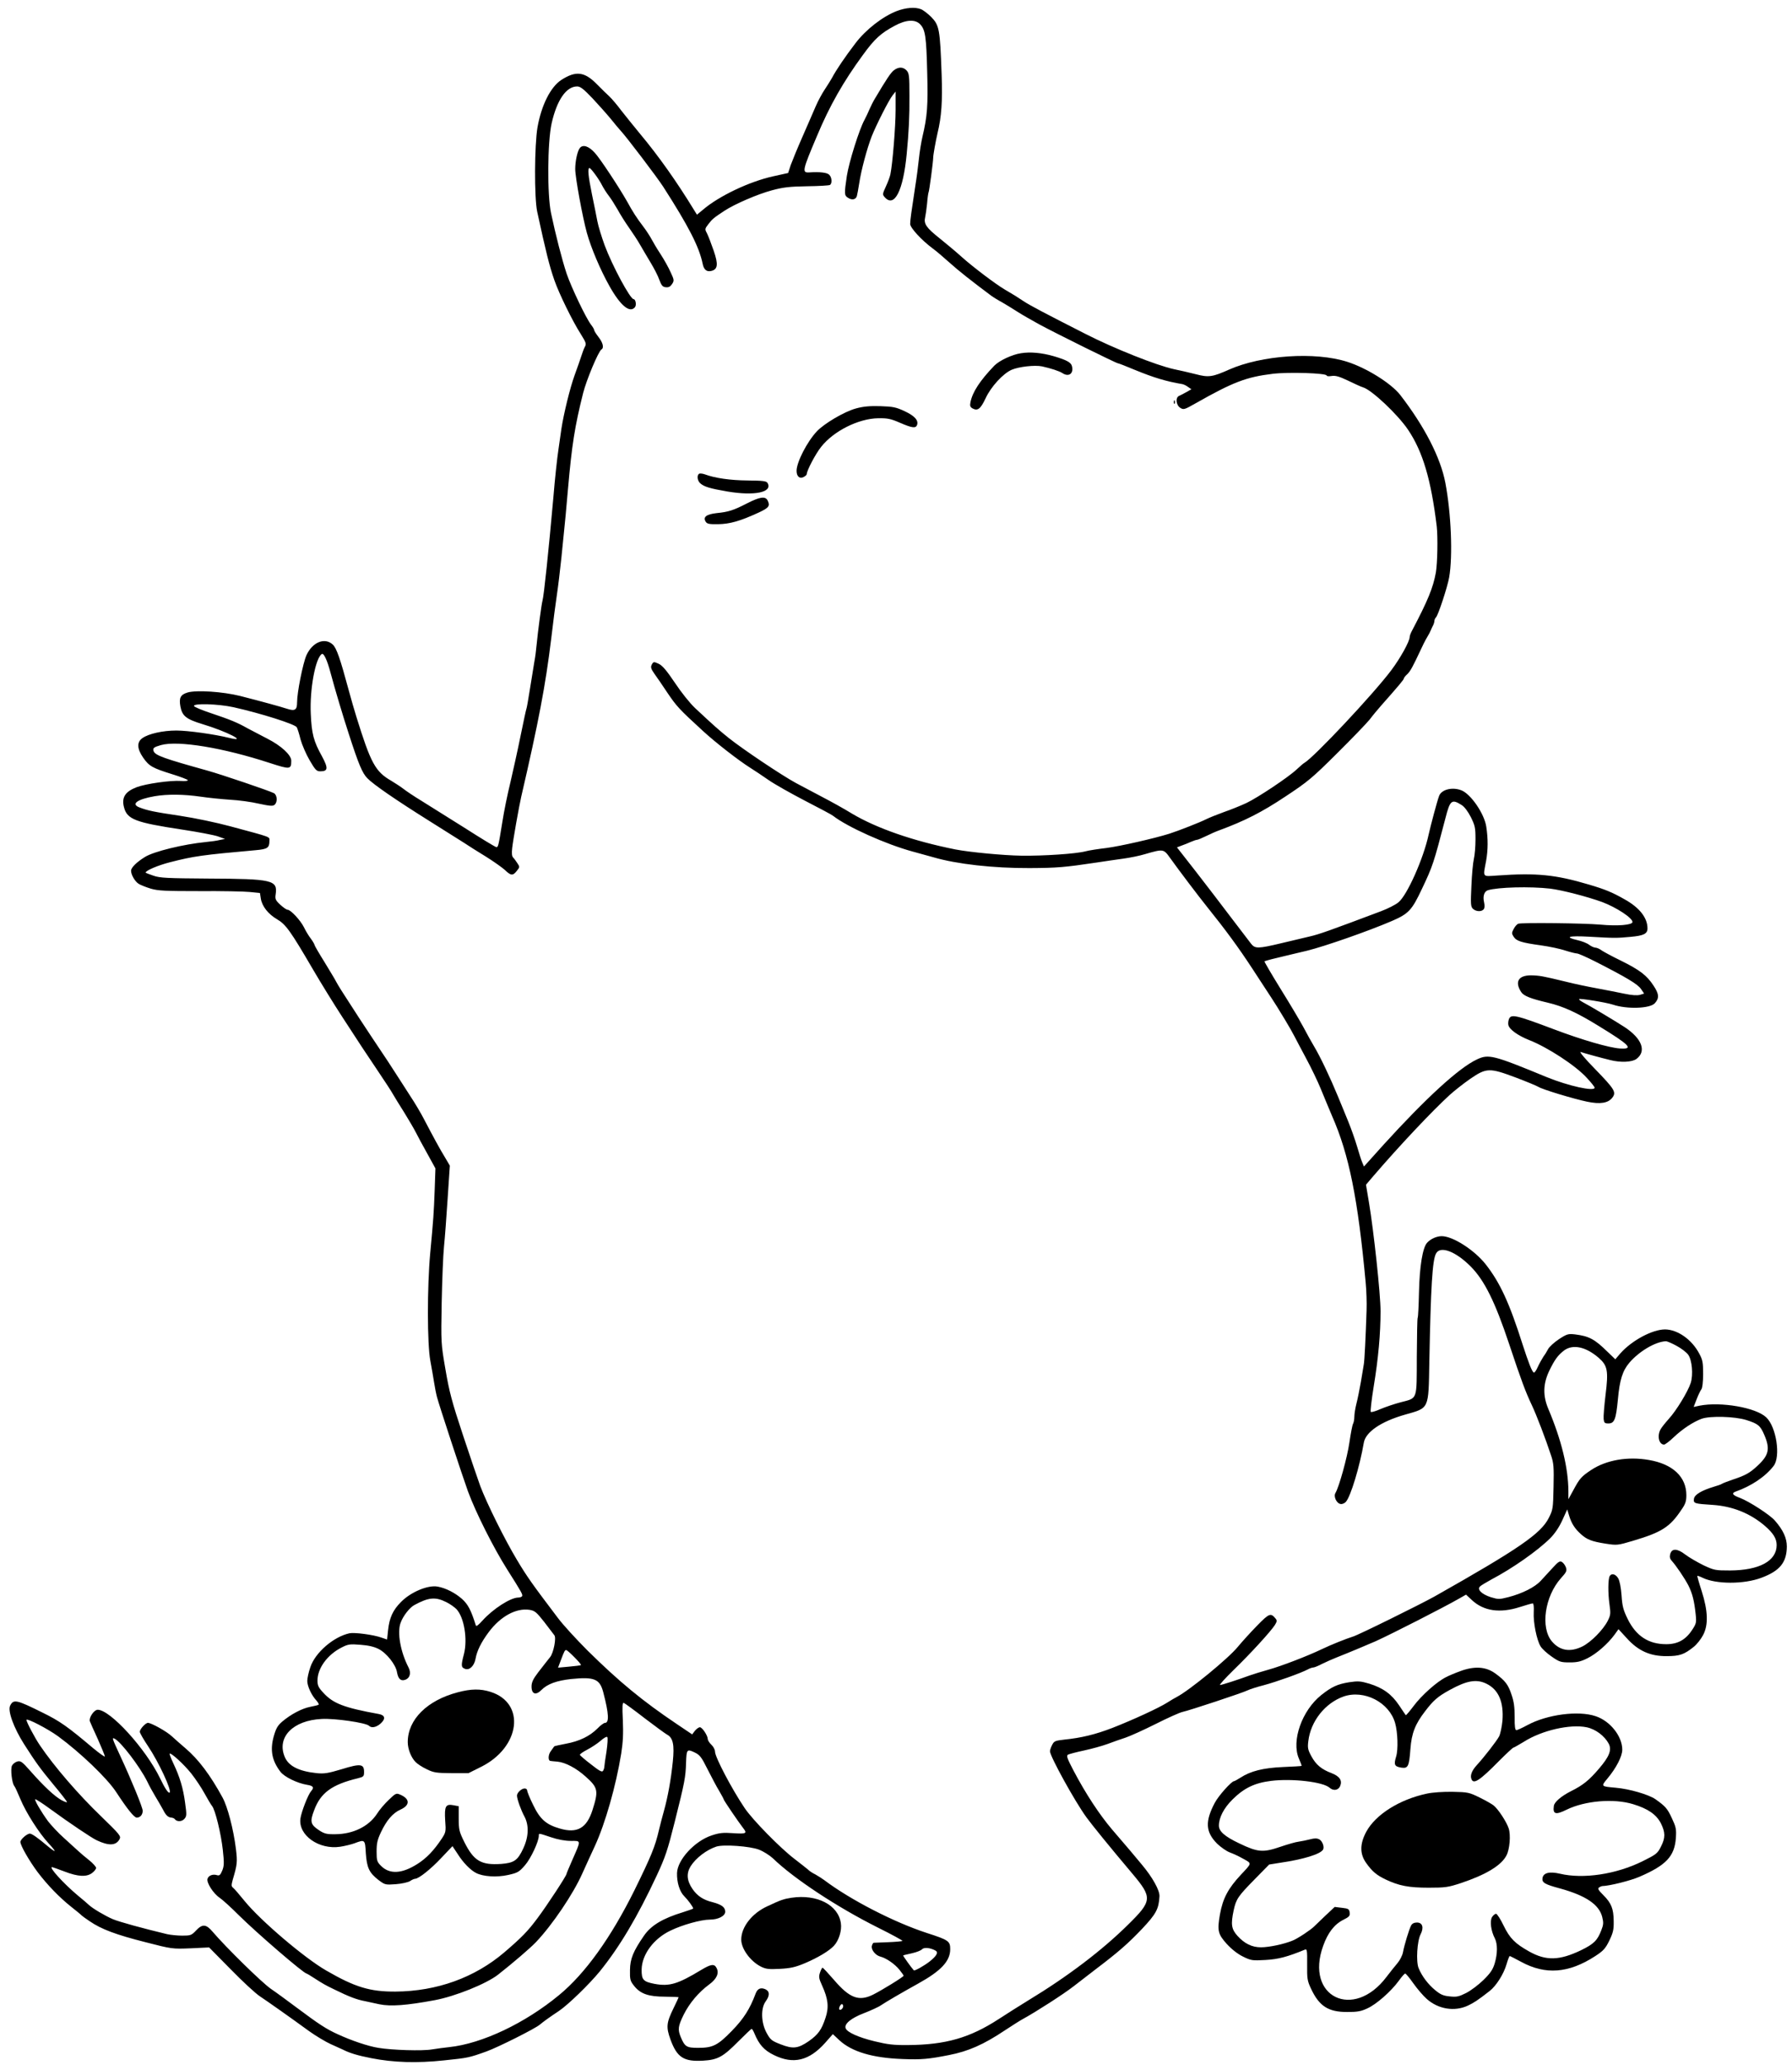 <?xml version="1.0" standalone="no"?>
<!DOCTYPE svg PUBLIC "-//W3C//DTD SVG 20010904//EN"
 "http://www.w3.org/TR/2001/REC-SVG-20010904/DTD/svg10.dtd">
<svg version="1.0" xmlns="http://www.w3.org/2000/svg"
 width="172.276pt" height="198.425pt" viewBox="0 0 172.276 198.425"
 preserveAspectRatio="xMidYMid meet">
<g transform="translate(0,198.425) scale(0.014,-0.014)"
fill="#000000" stroke="none">
<path d="M6157 14097 c-96 -37 -213 -128 -283 -221 -72 -94 -134 -186 -160
-236 -11 -19 -33 -55 -50 -80 -17 -25 -45 -76 -62 -115 -16 -38 -58 -133 -91
-209 -34 -77 -70 -165 -81 -195 l-18 -55 -104 -23 c-163 -36 -373 -136 -482
-230 l-40 -33 -20 32 c-118 193 -242 369 -375 528 -39 47 -95 117 -125 155
-29 39 -66 82 -82 97 -16 14 -54 52 -84 82 -86 88 -145 95 -245 31 -74 -48
-137 -173 -164 -325 -21 -123 -23 -483 -2 -580 60 -276 83 -370 118 -470 32
-92 125 -282 181 -369 37 -60 40 -67 27 -90 -7 -14 -17 -42 -23 -61 -6 -19
-27 -79 -47 -134 -31 -86 -74 -261 -90 -366 -3 -19 -12 -82 -20 -140 -9 -58
-25 -206 -35 -330 -33 -369 -65 -676 -75 -710 -6 -19 -32 -214 -40 -300 -3
-36 -10 -90 -16 -120 -5 -30 -18 -113 -30 -185 -11 -71 -22 -132 -24 -135 -2
-3 -20 -87 -40 -185 -20 -99 -52 -243 -70 -320 -19 -77 -44 -198 -55 -270 -28
-173 -29 -175 -42 -175 -6 0 -105 60 -219 133 -115 72 -249 156 -297 186 -48
29 -103 66 -122 81 -19 15 -57 39 -83 55 -110 63 -141 121 -240 440 -14 44
-37 125 -52 180 -59 219 -84 291 -110 315 -55 51 -140 17 -181 -74 -24 -55
-64 -254 -64 -323 0 -52 -15 -61 -68 -44 -45 15 -181 52 -322 88 -120 30 -301
42 -362 24 -49 -15 -60 -37 -49 -97 12 -64 40 -86 148 -119 171 -51 324 -130
185 -95 -97 24 -280 50 -361 50 -93 0 -191 -22 -233 -52 -39 -27 -38 -72 5
-134 41 -59 63 -71 200 -114 59 -18 107 -37 107 -41 0 -5 -21 -7 -47 -5 -73 5
-241 -19 -305 -43 -78 -30 -104 -70 -87 -136 21 -85 78 -106 401 -155 106 -16
216 -37 243 -46 l50 -18 -35 -7 c-19 -5 -62 -11 -95 -14 -154 -15 -360 -65
-420 -103 -57 -35 -95 -73 -95 -94 0 -28 26 -73 52 -90 13 -8 50 -23 83 -33
51 -15 101 -17 335 -17 151 1 306 -2 345 -6 l70 -7 6 -38 c8 -53 51 -107 111
-142 60 -35 91 -77 248 -346 52 -89 142 -235 200 -324 141 -217 144 -221 244
-370 48 -71 97 -146 107 -165 11 -19 44 -73 74 -120 29 -47 65 -108 79 -135
14 -28 50 -95 81 -150 l55 -100 -5 -145 c-6 -162 -9 -204 -31 -439 -21 -231
-21 -619 1 -736 9 -49 21 -117 26 -150 5 -33 14 -78 20 -100 12 -48 178 -552
212 -645 53 -145 176 -389 269 -536 102 -161 109 -174 103 -185 -4 -5 -15 -9
-26 -9 -53 0 -174 -78 -246 -158 -30 -33 -43 -43 -46 -32 -33 105 -53 143 -95
181 -48 42 -111 74 -166 84 -66 13 -186 -37 -253 -106 -55 -55 -79 -108 -88
-191 l-7 -66 -38 13 c-55 20 -186 37 -220 30 -110 -24 -236 -133 -269 -233
-12 -34 -21 -76 -21 -94 0 -36 29 -99 63 -135 11 -13 18 -25 15 -28 -2 -3 -28
-9 -58 -15 -57 -11 -133 -51 -193 -102 -31 -27 -42 -46 -58 -103 -25 -93 -12
-164 47 -241 27 -35 115 -78 182 -89 44 -7 51 -18 28 -44 -21 -24 -66 -140
-73 -187 -16 -115 127 -216 273 -194 33 5 77 16 99 24 71 27 72 26 77 -69 7
-99 23 -134 88 -184 44 -33 47 -33 118 -28 41 3 84 13 97 21 13 9 29 16 35 16
25 0 109 67 181 144 l76 80 36 -54 c37 -59 87 -110 126 -130 48 -25 142 -31
219 -14 67 15 76 20 117 67 40 46 95 163 95 203 0 18 -3 18 84 -11 47 -16 97
-25 136 -25 72 0 71 8 9 -133 -21 -48 -39 -90 -39 -94 0 -12 -135 -218 -199
-303 -66 -89 -108 -132 -227 -234 -204 -174 -463 -268 -749 -270 -174 -1 -277
30 -474 144 -149 85 -452 343 -561 477 -35 43 -70 84 -79 91 -13 10 -13 18 -3
55 31 105 33 121 22 212 -17 136 -57 289 -92 353 -84 154 -166 263 -256 339
-31 26 -72 63 -92 81 -35 33 -141 92 -164 92 -17 0 -56 -43 -56 -61 0 -8 25
-52 56 -98 74 -110 164 -304 149 -319 -8 -8 -32 27 -66 98 -98 202 -342 470
-428 470 -25 0 -62 -54 -54 -79 3 -9 28 -64 55 -123 26 -59 48 -112 48 -118 0
-6 -36 20 -81 57 -174 147 -228 185 -344 242 -181 90 -202 95 -225 50 -19 -35
24 -153 96 -266 82 -128 109 -165 198 -273 53 -63 96 -119 96 -123 0 -5 -18 2
-40 14 -47 27 -119 94 -210 197 -58 66 -68 73 -91 67 -15 -4 -31 -17 -37 -29
-11 -24 0 -120 16 -139 6 -7 24 -47 42 -90 38 -92 128 -233 193 -303 25 -27
44 -50 42 -53 -3 -2 -25 14 -50 35 -65 55 -106 84 -120 84 -20 0 -65 -40 -65
-57 0 -24 60 -129 119 -208 67 -88 148 -172 231 -238 36 -28 67 -54 70 -58 3
-3 28 -22 57 -41 79 -54 180 -92 382 -143 182 -47 185 -47 310 -42 l127 6 148
-150 c81 -83 171 -166 200 -185 54 -36 202 -140 338 -239 46 -33 113 -73 148
-89 36 -16 73 -33 84 -38 47 -24 103 -41 196 -59 152 -30 314 -35 500 -15 164
17 170 18 290 61 78 28 338 158 368 185 20 17 62 48 130 93 63 42 211 186 281
272 136 168 259 375 391 658 59 127 74 172 123 367 69 274 75 308 78 405 3 93
6 97 57 73 38 -18 48 -31 91 -117 27 -53 62 -120 80 -149 17 -29 31 -55 31
-58 0 -6 100 -153 131 -193 32 -40 25 -44 -66 -38 -70 5 -96 2 -147 -15 -117
-38 -236 -167 -239 -258 -2 -64 18 -129 50 -160 26 -26 61 -74 61 -84 0 -2
-31 -13 -69 -25 -141 -43 -221 -91 -270 -163 -73 -106 -94 -157 -95 -234 -1
-66 1 -75 30 -111 43 -53 98 -72 212 -72 50 -1 92 -2 92 -4 0 -2 -15 -34 -34
-73 -50 -102 -53 -131 -22 -217 45 -123 91 -153 225 -145 100 6 136 26 241
132 47 47 88 86 91 86 4 0 12 -13 19 -30 32 -78 67 -117 135 -150 133 -65 241
-39 351 84 l53 60 46 -43 c85 -78 228 -121 436 -128 126 -5 177 0 314 27 135
26 240 73 384 169 50 33 108 70 129 81 86 47 276 169 344 222 40 31 109 84
153 118 152 115 221 175 317 276 97 103 115 136 120 224 2 40 -47 129 -120
216 -61 74 -87 104 -207 244 -87 103 -180 244 -264 404 -43 82 -50 101 -37
108 8 4 56 17 108 28 51 11 125 31 163 45 39 15 95 34 125 44 30 10 123 52
205 93 83 42 166 79 185 83 47 10 416 132 449 149 14 7 64 23 111 35 86 23
251 82 299 107 14 8 32 14 39 14 7 0 35 11 61 25 27 13 71 33 97 43 89 35 224
92 272 113 116 53 465 231 568 290 l51 29 41 -38 c81 -75 192 -91 329 -47 43
14 83 25 88 25 6 0 9 -24 7 -60 -4 -70 20 -191 47 -235 10 -17 44 -48 76 -70
53 -37 63 -40 124 -40 53 0 77 6 123 29 62 31 138 98 184 160 l28 39 56 -61
c79 -88 162 -125 275 -124 89 0 120 11 186 64 20 16 49 52 63 79 38 69 35 167
-9 304 -18 55 -31 102 -30 104 2 1 18 -4 36 -13 91 -45 284 -46 405 0 126 47
173 105 174 214 0 58 -25 113 -82 178 -33 39 -177 132 -240 156 -50 18 -60 32
-30 43 108 38 205 103 261 176 50 64 19 269 -51 334 -71 67 -310 108 -456 80
l-42 -9 21 54 c11 29 26 59 32 67 7 8 12 50 12 105 0 79 -3 97 -27 141 -51 96
-148 164 -234 165 -87 0 -227 -75 -306 -163 l-36 -42 -54 52 c-88 87 -127 107
-223 119 -46 5 -55 3 -110 -33 -33 -22 -67 -53 -75 -69 -8 -16 -23 -40 -33
-53 -9 -14 -26 -44 -37 -68 -11 -25 -23 -42 -28 -39 -13 8 -36 68 -76 191 -91
286 -155 426 -255 553 -78 98 -225 192 -301 192 -35 0 -77 -19 -101 -46 -30
-34 -51 -160 -55 -337 -2 -93 -6 -173 -9 -177 -3 -4 -5 -125 -6 -268 -1 -302
7 -281 -111 -312 -42 -11 -104 -32 -137 -46 -34 -15 -64 -24 -68 -20 -4 3 5
82 20 174 32 195 47 363 47 517 0 118 -47 553 -80 749 l-20 119 52 61 c177
206 406 449 524 556 33 30 96 79 139 109 112 77 133 77 310 11 77 -29 149 -59
160 -66 26 -17 241 -82 333 -101 90 -19 146 -10 174 28 28 37 16 57 -120 197
-66 67 -110 120 -98 116 26 -9 147 -42 201 -55 73 -19 152 -15 182 7 71 53 38
140 -80 218 -66 43 -242 148 -285 170 -19 10 -31 20 -28 23 6 6 186 -23 231
-38 98 -33 255 -27 288 9 32 35 30 64 -9 122 -46 70 -93 106 -224 171 -58 28
-117 60 -132 70 -14 11 -34 19 -43 19 -9 0 -28 9 -42 19 -13 11 -49 25 -79 32
-96 22 -63 32 79 24 173 -10 188 -10 283 -1 91 8 117 21 117 58 0 73 -55 143
-158 200 -84 48 -136 69 -245 101 -229 68 -359 81 -627 62 -107 -7 -100 -16
-78 101 13 74 14 150 1 234 -13 89 -107 226 -172 250 -62 24 -136 5 -152 -39
-13 -34 -58 -203 -72 -266 -35 -163 -147 -415 -207 -464 -19 -16 -72 -43 -117
-60 -353 -133 -429 -160 -491 -174 -38 -9 -128 -30 -198 -47 -160 -38 -179
-38 -207 -2 -12 15 -74 97 -139 182 -64 85 -174 228 -243 317 l-126 161 31 12
c18 6 47 18 65 26 18 8 37 14 42 14 6 0 34 12 63 26 28 14 69 32 89 39 174 64
294 125 453 231 155 102 187 129 355 296 102 101 203 206 225 233 21 28 57 71
79 96 116 131 156 178 156 186 0 4 10 18 23 29 22 21 39 53 91 164 14 30 30
63 36 73 25 42 30 53 36 67 3 8 10 23 15 32 5 10 9 24 9 31 0 7 5 18 11 24 15
15 78 206 90 273 26 146 14 440 -26 650 -33 173 -143 387 -310 603 -62 79
-229 184 -363 227 -221 71 -589 46 -814 -54 -112 -50 -139 -54 -226 -31 -31 8
-100 24 -152 35 -119 26 -409 141 -605 241 -295 150 -382 196 -426 225 -48 32
-61 40 -129 80 -65 38 -225 160 -295 223 -33 30 -102 88 -152 128 -93 74 -111
100 -100 146 3 12 9 54 13 92 3 39 8 73 10 77 5 7 32 212 32 238 0 20 17 114
30 170 27 110 35 222 28 402 -11 312 -16 338 -72 395 -24 24 -56 48 -70 53
-40 16 -104 11 -167 -13z m162 -91 c35 -37 42 -84 48 -329 6 -229 1 -300 -33
-444 -8 -34 -19 -101 -24 -150 -5 -48 -16 -133 -25 -188 -27 -176 -35 -233
-35 -259 0 -26 80 -113 155 -168 22 -16 73 -59 114 -96 63 -57 156 -130 286
-227 15 -11 49 -32 77 -47 27 -16 74 -44 106 -65 31 -20 98 -58 147 -85 120
-65 531 -268 542 -268 5 0 58 -21 118 -46 127 -52 212 -78 325 -97 9 -2 26
-10 38 -19 l23 -16 -33 -19 c-18 -10 -41 -22 -50 -26 -28 -10 -23 -63 6 -82
23 -15 28 -14 107 31 256 145 347 180 529 202 107 13 370 5 370 -12 0 -5 16
-6 34 -3 27 4 52 -3 113 -32 43 -21 89 -42 103 -46 60 -18 238 -186 309 -291
101 -150 158 -342 197 -664 8 -75 5 -248 -6 -315 -19 -105 -54 -191 -164 -400
-9 -16 -16 -36 -16 -43 0 -30 -63 -144 -126 -228 -124 -165 -530 -597 -597
-636 -7 -3 -30 -24 -53 -45 -56 -53 -266 -193 -346 -231 -37 -17 -105 -45
-152 -61 -47 -17 -102 -39 -124 -50 -39 -20 -189 -79 -252 -99 -105 -33 -339
-86 -431 -98 -59 -7 -124 -17 -145 -23 -64 -17 -288 -32 -439 -30 -126 2 -357
24 -455 43 -290 58 -540 145 -710 246 -52 32 -142 82 -200 112 -58 31 -141 75
-185 98 -96 52 -362 230 -460 308 -67 54 -94 77 -233 207 -35 33 -95 108 -138
173 -56 83 -85 118 -111 130 -30 14 -35 14 -43 2 -15 -23 -12 -34 14 -71 14
-19 54 -77 89 -130 63 -93 79 -111 245 -263 86 -79 243 -201 324 -252 26 -16
81 -53 123 -82 41 -29 155 -93 253 -144 97 -50 184 -96 192 -103 99 -77 362
-195 545 -245 44 -12 109 -30 145 -40 161 -47 411 -75 660 -74 189 1 239 5
460 38 58 9 141 21 185 27 44 6 109 19 145 30 128 37 130 37 173 -23 60 -84
197 -265 255 -337 127 -158 214 -276 309 -421 55 -85 116 -177 134 -205 47
-71 135 -218 157 -262 11 -21 47 -90 81 -153 34 -63 80 -158 101 -210 21 -52
56 -135 77 -185 117 -265 178 -570 231 -1145 5 -52 8 -138 6 -190 -6 -180 -14
-345 -19 -370 -2 -14 -11 -68 -20 -120 -9 -52 -23 -120 -31 -151 -8 -31 -14
-71 -14 -89 0 -17 -4 -39 -9 -48 -5 -9 -16 -67 -25 -129 -15 -102 -70 -302
-96 -346 -14 -24 8 -71 36 -75 11 -2 27 5 36 15 33 37 95 242 123 405 12 74
118 146 282 193 169 48 162 32 168 362 10 518 21 699 46 744 29 55 135 15 239
-90 94 -95 167 -243 263 -531 86 -258 113 -329 156 -420 31 -65 95 -232 132
-345 18 -52 20 -82 17 -215 -3 -149 -4 -157 -33 -214 -54 -107 -204 -211 -785
-539 -93 -52 -526 -266 -560 -275 -45 -14 -151 -56 -215 -87 -98 -47 -281
-117 -365 -140 -47 -13 -105 -31 -130 -40 -79 -29 -190 -65 -202 -65 -7 0 35
46 93 103 114 110 253 262 283 308 15 24 16 32 5 45 -33 40 -43 37 -127 -49
-44 -45 -103 -110 -132 -145 -65 -80 -334 -300 -419 -344 -14 -7 -44 -25 -66
-39 -56 -36 -239 -120 -375 -173 -119 -46 -215 -69 -333 -81 -61 -7 -69 -10
-82 -36 -8 -15 -15 -35 -15 -44 0 -34 170 -343 251 -454 38 -52 153 -194 315
-386 138 -164 137 -186 -30 -350 -178 -176 -415 -356 -686 -520 -52 -32 -143
-89 -201 -127 -200 -130 -365 -177 -624 -179 -99 -1 -139 4 -230 26 -111 27
-188 62 -198 89 -12 30 39 71 126 104 46 18 100 42 118 55 34 23 144 87 254
148 157 87 220 154 220 236 0 55 -11 63 -160 111 -227 74 -526 228 -705 363
-14 10 -41 28 -61 39 -21 10 -43 25 -50 33 -8 7 -50 40 -94 74 -96 73 -287
267 -342 349 -87 129 -203 349 -203 386 0 14 -11 35 -25 48 -14 13 -25 31 -25
39 0 24 -38 81 -54 81 -8 0 -23 -11 -34 -24 l-19 -25 -104 70 c-237 159 -398
292 -614 505 -77 77 -169 177 -204 224 -175 231 -213 284 -282 400 -84 140
-205 384 -251 505 -16 44 -70 202 -119 350 -76 229 -94 297 -120 450 -31 179
-31 182 -26 460 3 154 10 327 16 385 6 58 17 206 25 330 l15 224 -33 56 c-37
60 -81 142 -144 262 -22 43 -65 115 -95 160 -29 46 -77 119 -105 163 -28 44
-74 114 -102 155 -28 41 -95 143 -149 225 -125 193 -132 204 -152 240 -8 17
-46 78 -82 138 -37 59 -67 111 -67 115 0 4 -11 24 -25 43 -15 19 -36 54 -48
79 -24 48 -91 120 -112 120 -8 0 -30 16 -51 35 -33 31 -36 39 -31 72 14 97
-23 105 -463 107 -283 2 -332 4 -377 20 -29 10 -53 19 -53 21 0 14 85 50 167
71 164 42 221 50 591 83 78 7 92 16 92 63 0 31 23 22 -270 101 -92 25 -244 57
-345 72 -174 26 -220 35 -277 57 -61 23 -17 56 103 77 88 15 199 14 317 -3 53
-8 144 -17 202 -21 58 -3 147 -15 197 -27 75 -16 96 -18 108 -8 22 18 19 67
-4 80 -33 17 -354 126 -457 155 -295 82 -358 104 -369 133 -8 21 1 28 50 42
118 33 427 -18 748 -123 139 -45 147 -45 147 16 0 39 -69 103 -166 152 -43 22
-104 54 -134 70 -72 41 -123 61 -254 105 -60 20 -111 41 -114 48 -6 20 165 15
271 -8 188 -42 425 -117 435 -138 5 -9 17 -47 26 -84 10 -36 38 -101 62 -142
39 -67 48 -76 73 -76 54 0 56 21 12 103 -58 104 -71 155 -77 292 -8 168 32
383 76 410 13 8 36 -40 59 -126 32 -120 88 -306 125 -419 69 -214 94 -272 128
-307 41 -43 195 -149 433 -298 99 -62 203 -128 232 -146 28 -19 95 -61 149
-94 53 -33 112 -75 131 -92 41 -40 55 -41 82 -6 20 25 21 27 4 52 -9 14 -22
32 -29 39 -9 8 -11 29 -7 65 6 56 47 286 62 352 119 513 167 764 206 1085 13
113 31 248 39 301 8 53 22 168 31 255 9 87 18 177 20 199 3 22 14 144 25 270
27 308 47 432 104 660 23 91 105 287 126 300 19 11 10 47 -20 85 -16 21 -30
42 -30 48 0 5 -9 21 -20 35 -35 44 -137 258 -169 352 -31 93 -76 268 -107 415
-27 126 -25 487 4 617 36 159 100 253 175 253 22 0 44 -17 106 -82 43 -46 100
-110 127 -143 26 -33 57 -69 67 -80 37 -39 249 -318 291 -383 174 -271 247
-412 271 -529 8 -41 28 -57 60 -49 44 11 48 45 16 138 -16 46 -36 99 -45 117
-17 32 -17 33 9 67 26 34 37 43 110 91 72 47 228 114 325 140 78 21 121 26
241 28 81 1 151 5 158 9 16 10 14 52 -5 70 -14 15 -66 21 -137 16 -51 -3 -48
12 53 250 86 206 181 373 316 557 80 110 122 148 217 199 79 43 142 46 176 10z
m3716 -5356 c20 -12 44 -43 65 -84 29 -59 32 -73 32 -153 0 -48 -5 -108 -11
-133 -6 -25 -14 -108 -17 -185 -6 -125 -5 -143 10 -158 21 -20 59 -22 74 -4 7
8 8 26 3 48 -10 42 1 75 26 83 69 21 290 27 428 11 81 -10 252 -54 357 -92 98
-37 208 -109 208 -137 0 -21 -104 -29 -220 -18 -109 10 -541 15 -565 6 -9 -4
-23 -20 -31 -36 -14 -26 -14 -32 0 -53 19 -30 55 -41 186 -59 58 -8 134 -24
169 -36 35 -11 71 -20 80 -20 9 0 66 -25 127 -56 212 -108 289 -154 312 -187
l22 -32 -29 -9 c-19 -5 -55 -3 -107 8 -44 9 -128 26 -189 37 -60 11 -157 31
-215 46 -156 38 -180 42 -237 43 -87 0 -113 -45 -67 -115 17 -26 64 -45 184
-73 102 -24 198 -67 347 -159 216 -132 244 -161 147 -155 -74 5 -258 58 -454
132 -265 100 -295 106 -309 68 -4 -12 -6 -30 -3 -40 7 -30 67 -72 142 -102
126 -49 318 -174 395 -258 30 -32 55 -63 55 -69 0 -28 -181 12 -330 73 -366
151 -398 159 -478 121 -123 -57 -351 -266 -642 -586 l-134 -149 -12 29 c-7 15
-22 64 -35 108 -13 44 -40 121 -60 170 -20 50 -54 131 -74 180 -49 119 -119
267 -160 335 -18 30 -52 91 -75 135 -24 44 -94 162 -157 263 -63 102 -112 186
-110 188 2 2 39 13 83 23 43 11 138 33 209 50 122 30 420 134 583 204 115 50
137 73 207 222 73 154 79 171 161 485 31 122 43 131 109 90z m1477 -3712 c32
-17 69 -45 81 -62 26 -37 35 -136 17 -193 -19 -59 -98 -189 -150 -246 -26 -29
-52 -62 -58 -74 -24 -45 -10 -103 25 -103 7 0 37 22 66 50 61 58 135 106 192
127 59 21 226 16 305 -8 82 -26 97 -38 124 -100 43 -99 33 -142 -47 -216 -52
-48 -80 -64 -167 -93 -36 -12 -69 -25 -75 -29 -5 -4 -30 -13 -55 -20 -86 -26
-135 -55 -138 -84 -4 -31 3 -33 128 -41 136 -9 257 -57 358 -143 59 -51 82
-88 82 -133 0 -109 -119 -173 -320 -174 -101 0 -108 1 -183 36 -42 21 -98 53
-124 73 -56 43 -93 44 -104 3 -5 -18 -2 -32 10 -45 33 -37 89 -120 115 -170
28 -56 40 -105 50 -198 6 -57 4 -64 -25 -108 -44 -67 -99 -97 -177 -97 -121 0
-206 55 -264 171 -31 63 -38 88 -43 164 -4 54 -13 100 -23 117 -17 29 -45 37
-58 16 -12 -19 -13 -116 -2 -194 9 -64 8 -74 -12 -114 -32 -62 -114 -145 -173
-175 -85 -42 -156 -30 -211 35 -79 95 -48 308 62 432 38 42 43 51 35 75 -5 14
-17 31 -27 37 -14 9 -25 3 -63 -39 -25 -27 -62 -67 -82 -89 -41 -45 -127 -88
-223 -113 -63 -16 -69 -16 -122 0 -61 20 -95 53 -73 73 6 7 42 28 78 48 143
75 316 196 403 282 32 32 62 76 84 124 l34 75 13 -43 c16 -53 39 -89 79 -125
42 -39 76 -52 171 -67 79 -12 82 -12 190 20 195 58 252 94 330 211 29 41 35
60 35 102 0 125 -93 213 -256 241 -146 26 -294 0 -397 -68 -68 -45 -80 -59
-122 -137 l-35 -64 0 55 c-1 161 -48 352 -138 565 -38 90 -36 170 5 258 38 79
61 111 105 144 60 43 148 24 235 -51 62 -54 69 -88 48 -256 -9 -74 -15 -149
-13 -165 3 -26 7 -30 33 -30 41 0 52 28 65 166 12 133 32 196 79 251 67 78
178 144 250 147 7 1 40 -13 73 -31z m-8448 -1759 c25 -12 56 -34 70 -48 53
-56 78 -206 52 -308 -21 -80 -20 -92 7 -102 30 -12 63 19 72 67 10 57 39 115
91 185 81 108 187 166 279 153 37 -6 48 -15 101 -82 32 -42 64 -84 71 -93 14
-19 -6 -120 -29 -149 -22 -28 -36 -45 -83 -106 -35 -46 -45 -68 -45 -97 0 -52
30 -62 68 -23 41 41 104 64 204 75 160 16 197 1 221 -93 38 -145 41 -208 11
-208 -7 0 -31 -17 -52 -39 -52 -52 -123 -87 -216 -104 -42 -8 -78 -16 -80 -18
-1 -2 -12 -16 -23 -32 -19 -24 -21 -65 -4 -68 3 -1 26 -3 49 -5 54 -5 130 -45
194 -103 85 -76 89 -96 46 -231 -40 -123 -105 -160 -224 -125 -94 27 -136 64
-183 162 -23 46 -41 91 -41 99 0 8 -8 14 -17 14 -22 0 -53 -29 -53 -49 0 -24
28 -101 51 -143 32 -60 30 -139 -8 -220 -38 -82 -63 -99 -152 -106 -137 -9
-187 20 -252 149 -36 73 -39 85 -39 163 l0 84 -37 7 c-53 10 -62 -7 -56 -105
6 -75 4 -82 -22 -122 -54 -82 -106 -137 -170 -177 -106 -67 -189 -71 -248 -13
-28 28 -31 37 -31 99 0 56 5 80 30 133 39 82 81 131 134 155 67 30 66 74 -3
103 -26 11 -31 9 -77 -36 -28 -26 -65 -69 -82 -97 -57 -86 -163 -138 -284
-139 -61 -1 -76 3 -113 27 -59 39 -64 59 -34 137 44 120 122 177 301 220 39
10 42 13 42 44 0 55 -25 58 -154 18 -94 -28 -120 -32 -171 -27 -124 13 -194
49 -220 112 -56 135 57 251 255 260 89 5 303 -26 324 -47 17 -17 49 -11 79 15
37 33 32 58 -13 66 -237 43 -313 72 -380 146 -33 35 -40 50 -40 83 0 84 67
177 165 227 45 23 57 25 130 19 54 -4 94 -13 125 -29 55 -28 118 -108 126
-159 8 -45 25 -62 54 -53 35 11 45 47 25 86 -55 106 -79 240 -54 306 17 47 61
103 93 121 99 54 146 58 220 21z m881 -379 c27 -27 47 -51 44 -53 -2 -3 -39
-7 -81 -11 l-76 -7 20 53 c23 61 27 68 36 68 4 0 30 -22 57 -50z m483 -419
c72 -55 141 -105 152 -111 42 -22 52 -70 40 -187 -13 -125 -34 -241 -61 -338
-11 -38 -26 -97 -34 -130 -26 -114 -55 -183 -169 -415 -161 -324 -338 -571
-517 -718 -235 -194 -529 -333 -754 -357 -33 -3 -87 -11 -120 -16 -63 -11
-273 -5 -367 11 -70 11 -185 50 -278 93 -80 36 -130 69 -288 187 -55 41 -132
98 -172 125 -63 44 -305 281 -401 393 -44 52 -70 53 -113 7 -31 -33 -38 -35
-95 -35 -33 0 -80 5 -103 10 -167 40 -331 85 -373 103 -52 22 -140 74 -165 98
-8 8 -42 37 -75 64 -97 81 -201 195 -178 195 5 0 44 -14 86 -30 93 -36 153
-39 191 -9 14 11 26 26 26 34 0 7 -21 31 -47 52 -27 21 -61 50 -78 66 -16 15
-61 55 -99 90 -38 34 -85 85 -106 112 -46 63 -94 144 -88 151 3 2 47 -26 99
-64 140 -102 285 -199 322 -217 84 -40 134 -38 158 7 11 21 3 31 -128 158
-156 150 -320 340 -419 486 -36 53 -95 165 -92 175 4 12 147 -62 217 -113 154
-113 336 -287 399 -383 76 -116 123 -175 141 -175 24 0 41 20 41 47 0 22 -76
208 -155 378 -56 121 -58 127 -37 116 45 -24 173 -193 222 -291 14 -30 40 -77
57 -105 17 -27 41 -70 55 -95 16 -32 31 -46 48 -49 14 -1 27 -6 30 -11 13 -19
47 -19 65 0 17 19 18 27 6 112 -13 99 -36 177 -81 271 -16 34 -27 63 -25 66 9
8 98 -73 149 -137 29 -37 70 -98 91 -137 21 -38 44 -77 51 -85 22 -26 62 -191
74 -301 10 -91 9 -111 -4 -143 -13 -30 -19 -36 -36 -31 -28 9 -58 -2 -65 -25
-8 -26 39 -100 83 -130 21 -14 80 -68 132 -120 122 -121 446 -400 465 -400 2
0 23 -12 47 -28 72 -46 81 -51 143 -81 104 -51 154 -70 213 -81 31 -7 75 -16
97 -21 78 -16 186 -8 380 28 140 26 354 112 435 175 103 81 220 181 261 224
113 119 256 331 318 471 27 59 65 144 86 188 71 154 145 413 181 635 12 77 15
138 11 228 -5 99 -3 123 7 119 7 -3 72 -50 144 -106z m-263 -226 c-8 -49 -15
-97 -15 -105 0 -8 -4 -21 -9 -29 -7 -11 -25 -1 -82 44 -41 31 -75 61 -77 65
-2 5 21 21 50 36 29 15 70 42 92 61 21 19 42 31 46 26 5 -4 2 -48 -5 -98z
m1047 -675 c31 -12 73 -39 95 -59 143 -139 442 -336 722 -476 95 -47 171 -89
168 -91 -3 -3 -47 -7 -99 -9 -51 -2 -96 -4 -99 -4 -4 -1 -9 -10 -12 -21 -7
-26 25 -66 59 -74 40 -10 100 -52 131 -91 15 -19 28 -37 28 -40 0 -8 -150
-100 -210 -130 -97 -48 -161 -24 -268 101 -40 46 -75 84 -79 84 -3 0 -11 -15
-17 -33 -10 -29 -8 -41 14 -89 42 -92 48 -149 24 -221 -27 -83 -51 -116 -115
-161 -74 -51 -109 -55 -193 -22 -62 24 -71 31 -97 79 -38 69 -41 169 -6 216
29 40 28 69 -2 83 -32 14 -54 5 -67 -29 -39 -105 -82 -173 -162 -255 -98 -101
-132 -118 -232 -118 -80 0 -92 7 -120 73 -22 53 -19 76 20 155 40 80 103 154
175 207 52 38 70 78 50 114 -15 29 -38 26 -106 -15 -159 -96 -217 -114 -319
-95 -78 15 -90 28 -89 99 2 102 82 211 197 266 82 40 211 76 272 76 57 0 105
25 105 54 0 31 -25 49 -85 65 -66 16 -106 43 -139 90 -40 58 -44 108 -13 158
36 56 109 112 176 134 49 16 231 3 293 -21z m1211 -692 c23 -12 10 -36 -40
-76 -39 -30 -103 -66 -108 -60 -17 18 -76 101 -73 102 2 2 29 8 60 15 31 7 62
19 69 27 13 15 55 12 92 -8z m-633 -382 c0 -15 -18 -31 -26 -23 -7 7 7 37 17
37 5 0 9 -6 9 -14z"/>
<path d="M6137 13690 c-21 -17 -48 -57 -130 -195 -10 -16 -27 -50 -38 -75 -10
-25 -26 -56 -33 -70 -35 -63 -106 -288 -121 -385 -18 -122 -18 -133 8 -149 27
-18 54 -13 61 12 3 10 10 49 16 87 14 93 54 240 86 323 33 82 117 248 144 282
l20 25 0 -126 c0 -115 -21 -371 -36 -443 -3 -15 -17 -53 -31 -83 -24 -52 -24
-55 -7 -74 66 -73 126 46 150 296 15 155 20 262 19 401 0 135 -2 154 -19 173
-24 26 -56 27 -89 1z"/>
<path d="M3982 13158 c-17 -21 -32 -90 -32 -145 0 -57 50 -329 80 -438 29
-104 93 -255 155 -365 75 -134 140 -188 175 -145 12 14 5 55 -9 55 -23 0 -146
228 -199 370 -21 58 -44 132 -50 165 -6 33 -23 116 -37 184 -26 127 -31 181
-17 181 10 -1 66 -77 87 -120 10 -19 30 -51 45 -70 15 -19 42 -62 61 -95 18
-33 53 -89 78 -124 25 -36 60 -88 76 -117 17 -29 49 -84 72 -122 23 -38 51
-91 60 -118 15 -40 23 -50 45 -52 20 -2 31 4 43 22 15 23 15 28 -10 81 -14 32
-45 87 -69 124 -24 36 -51 82 -61 101 -10 19 -36 60 -59 90 -43 56 -72 101
-109 169 -56 99 -186 296 -223 336 -42 46 -81 58 -102 33z"/>
<path d="M7010 11749 c-61 -9 -149 -51 -182 -85 -99 -103 -150 -181 -164 -251
-5 -25 -2 -33 15 -43 35 -18 54 -4 89 70 37 80 121 171 180 196 50 21 157 33
207 23 63 -14 118 -32 140 -46 42 -28 77 -6 67 43 -5 29 -32 45 -127 73 -80
23 -160 31 -225 20z"/>
<path d="M8061 11416 c-1 -11 2 -17 5 -13 3 3 4 12 1 19 -3 8 -6 5 -6 -6z"/>
<path d="M5877 11370 c-80 -22 -217 -103 -268 -157 -68 -73 -139 -212 -139
-271 0 -39 22 -57 49 -42 12 6 21 15 21 20 0 24 61 140 99 187 85 108 256 194
391 196 64 1 86 -3 150 -31 83 -36 108 -39 117 -16 12 32 -16 63 -84 95 -60
28 -80 32 -168 35 -75 2 -117 -2 -168 -16z"/>
<path d="M4803 10923 c-19 -7 -16 -47 5 -66 27 -24 66 -36 189 -57 186 -31
309 -5 274 58 -8 14 -29 17 -138 18 -118 1 -223 16 -293 42 -14 5 -31 7 -37 5z"/>
<path d="M5130 10719 c-93 -48 -128 -59 -209 -67 -71 -8 -95 -27 -75 -59 9
-15 25 -18 85 -17 80 1 151 21 277 79 74 34 82 47 62 86 -16 28 -54 22 -140
-22z"/>
<path d="M3144 2560 c-211 -55 -344 -187 -344 -342 0 -46 22 -104 53 -136 12
-13 47 -36 77 -50 49 -24 67 -26 171 -27 l116 0 86 43 c270 134 309 438 65
515 -69 22 -134 21 -224 -3z"/>
<path d="M5435 1150 c-55 -9 -69 -13 -165 -58 -106 -48 -180 -143 -180 -229 0
-63 62 -148 134 -185 34 -17 53 -20 130 -16 74 4 106 11 171 38 90 38 169 85
202 121 34 37 55 106 47 155 -18 125 -164 200 -339 174z"/>
<path d="M10030 2706 c-36 -13 -82 -32 -102 -43 -62 -31 -167 -125 -220 -196
-28 -37 -52 -66 -55 -64 -2 3 -23 33 -46 68 -51 76 -110 119 -204 148 -61 18
-77 19 -138 10 -81 -13 -120 -31 -192 -88 -133 -106 -206 -314 -154 -435 12
-27 20 -50 19 -51 -2 -2 -60 -5 -129 -8 -136 -6 -222 -28 -291 -73 -21 -13
-40 -24 -44 -24 -17 0 -106 -99 -132 -148 -68 -128 -64 -201 16 -281 26 -25
65 -52 87 -60 22 -8 64 -27 93 -44 59 -33 60 -27 -15 -107 -90 -96 -126 -164
-146 -275 -19 -111 -14 -134 47 -202 34 -37 75 -69 112 -87 55 -27 63 -28 154
-23 88 5 149 21 271 71 14 6 16 -5 15 -101 -1 -99 1 -113 27 -168 56 -119 118
-159 247 -159 70 0 95 4 140 25 63 29 162 116 216 190 19 27 39 49 43 49 5 0
30 -30 56 -67 27 -38 68 -86 92 -107 79 -71 192 -89 283 -46 42 20 67 36 149
100 45 35 96 115 116 183 9 31 19 57 22 57 3 0 38 -18 77 -39 168 -92 328 -80
511 39 55 36 69 51 96 106 26 54 31 75 30 134 -1 85 -16 123 -71 178 -35 35
-41 45 -29 53 8 5 17 9 20 9 50 1 195 37 257 64 183 79 241 140 250 266 4 61
1 75 -27 135 -31 67 -44 82 -113 131 -46 32 -179 71 -273 79 -103 9 -102 9
-57 63 61 73 102 153 102 198 0 92 -83 197 -183 230 -118 40 -333 12 -468 -61
-35 -19 -70 -35 -76 -35 -9 0 -13 25 -12 90 0 67 -5 106 -21 152 -23 71 -44
98 -113 148 -64 46 -141 51 -237 16z m177 -87 c84 -41 120 -126 110 -255 -4
-41 -14 -89 -23 -107 -18 -33 -100 -139 -154 -198 -33 -36 -46 -70 -36 -94 14
-39 56 -12 189 123 50 50 95 92 99 92 4 0 36 19 73 41 123 78 317 122 430 99
62 -13 123 -59 152 -113 22 -43 4 -88 -66 -170 -68 -80 -111 -115 -194 -156
-65 -33 -114 -74 -117 -101 -8 -57 12 -63 87 -26 126 62 325 79 458 38 102
-31 159 -71 190 -131 31 -63 32 -99 0 -161 -23 -46 -32 -53 -127 -100 -180
-89 -406 -123 -566 -85 -73 17 -115 6 -120 -31 -4 -30 15 -42 120 -70 177 -49
268 -110 290 -195 10 -40 9 -54 -6 -92 -27 -70 -51 -94 -139 -137 -148 -71
-240 -74 -356 -9 -98 55 -133 90 -176 178 -21 44 -45 81 -52 81 -7 0 -19 -10
-27 -22 -17 -26 -8 -96 19 -147 19 -39 19 -103 -1 -171 -13 -43 -29 -67 -78
-115 -34 -33 -87 -73 -119 -89 -50 -25 -65 -28 -112 -23 -44 4 -64 13 -100 43
-48 39 -92 97 -114 152 -18 44 -10 186 14 231 24 47 13 81 -25 81 -19 0 -33
-7 -40 -20 -14 -26 -47 -135 -56 -184 -4 -22 -21 -55 -38 -75 -17 -20 -51 -62
-75 -94 -227 -301 -562 -137 -435 213 32 90 77 148 139 179 40 20 46 27 43 49
-3 24 -8 28 -53 33 l-50 6 -65 -61 c-35 -34 -69 -66 -75 -72 -22 -23 -112 -83
-149 -98 -58 -24 -161 -46 -217 -46 -62 0 -113 25 -162 79 -41 46 -46 78 -26
173 17 79 30 98 142 212 l102 104 75 12 c159 23 276 59 295 90 11 18 -4 59
-26 71 -16 8 -33 8 -63 0 -22 -6 -58 -13 -78 -16 -20 -2 -78 -19 -128 -36
-117 -40 -154 -37 -282 25 -99 47 -138 82 -138 121 0 55 34 121 94 180 79 78
151 113 264 127 146 18 358 -7 402 -47 26 -23 59 -18 72 10 17 39 -2 68 -58
90 -69 26 -107 57 -139 116 -24 44 -27 58 -21 104 16 136 115 261 242 306 141
49 314 -40 354 -182 18 -63 22 -182 7 -230 -17 -56 -12 -68 35 -76 47 -7 54 7
63 127 8 109 33 172 101 260 57 75 87 101 169 146 118 65 184 76 252 43z"/>
<path d="M9800 1865 c-190 -40 -354 -144 -418 -262 -45 -84 -45 -152 -1 -214
42 -59 72 -84 135 -114 90 -43 159 -56 294 -56 115 0 134 3 220 31 174 58 280
122 315 191 22 42 30 139 15 185 -15 45 -71 131 -103 157 -12 10 -56 35 -97
55 -71 35 -81 37 -185 39 -65 1 -137 -4 -175 -12z"/>
</g>
</svg>
